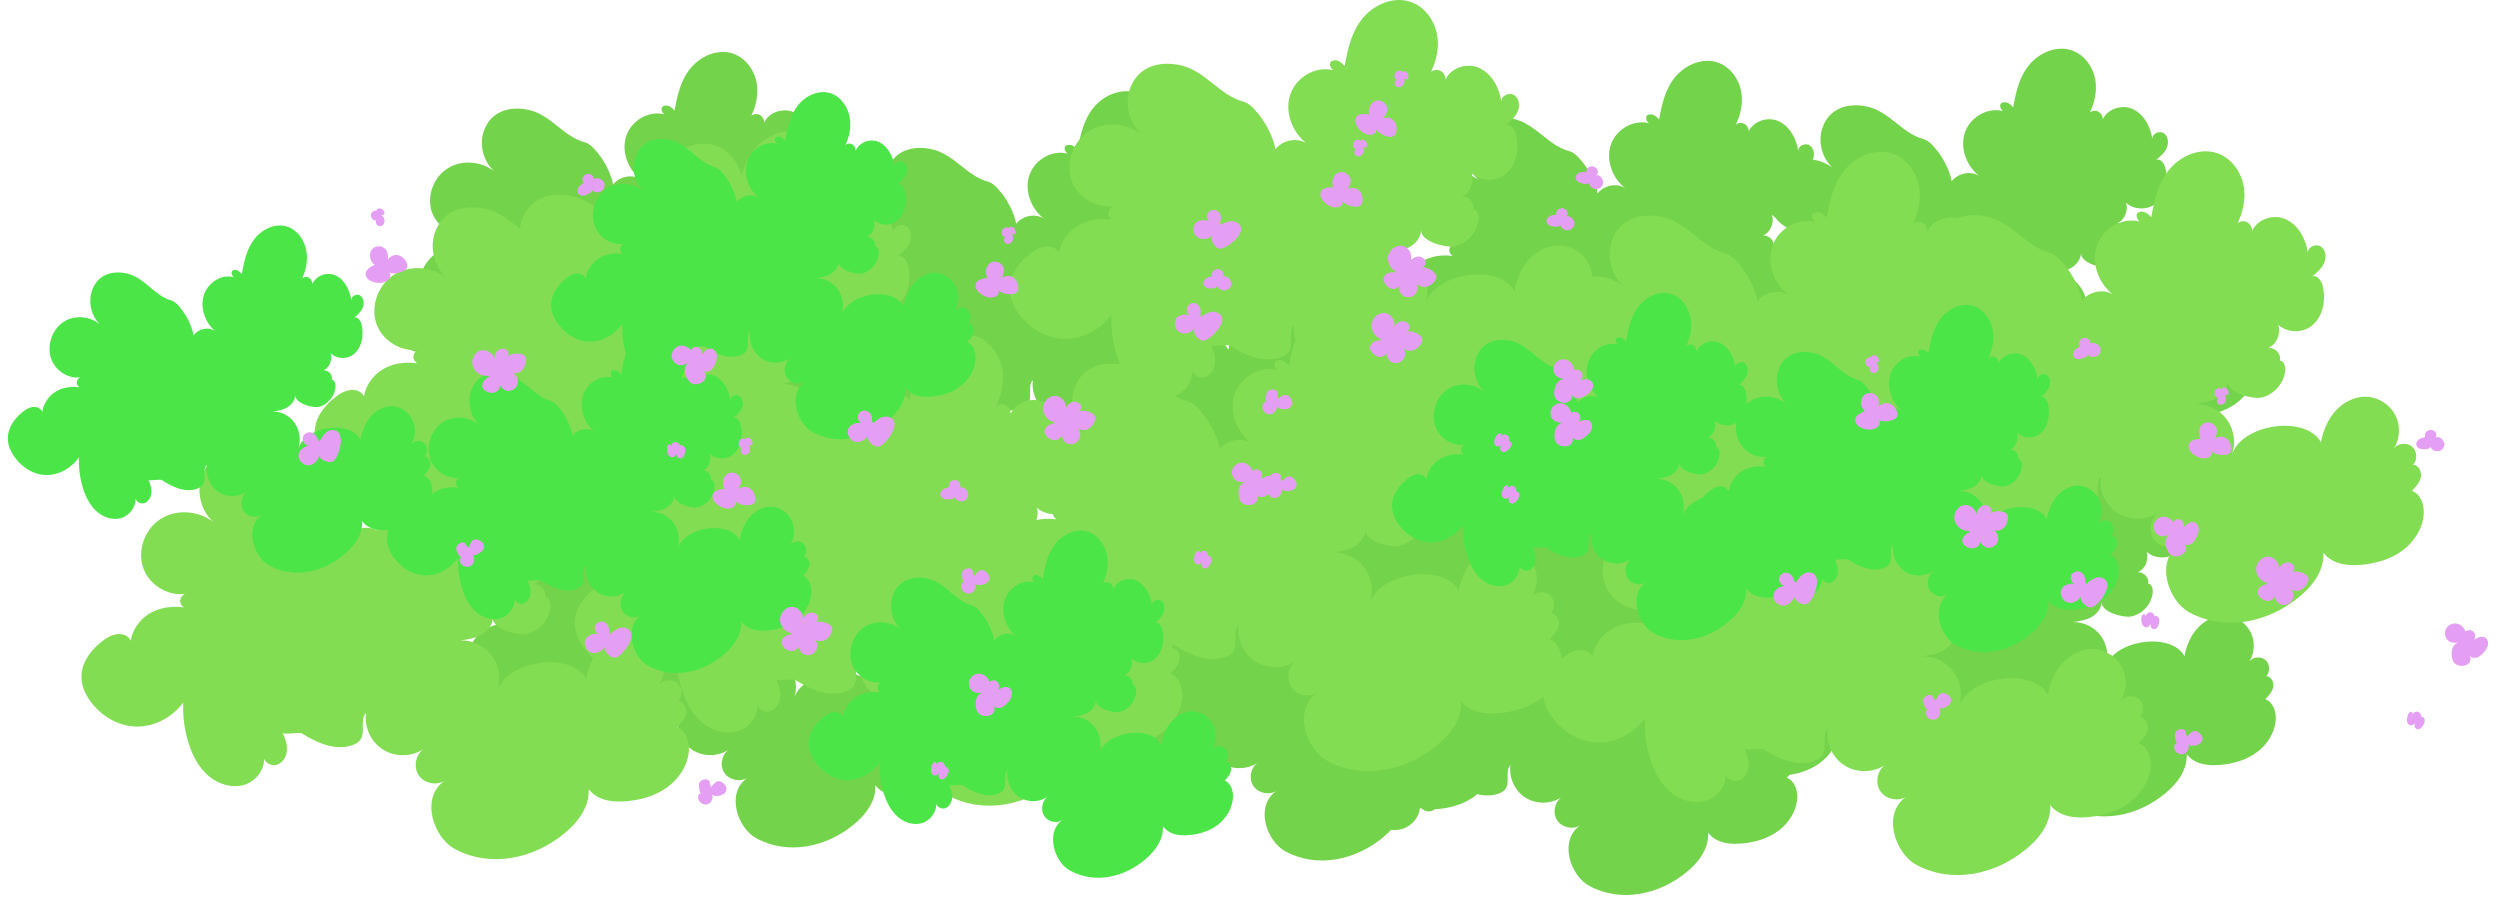<?xml version="1.0" encoding="UTF-8"?>
<svg id="Camada_1" data-name="Camada 1" xmlns="http://www.w3.org/2000/svg" xmlns:xlink="http://www.w3.org/1999/xlink" viewBox="0 0 2866 1034">
  <defs>
    <symbol id="Novo_símbolo" data-name="Novo símbolo" viewBox="0 0 696.519 540.454">
      <path d="M253.53,396.754c16.899,10.491,37.265,19.392,56.202,13.306,4.042-1.299,8.045-3.412,10.358-6.973,5.763-8.874-1.052-22.703,6.211-30.397-2.359,16.202,5.587,33.447,19.435,42.181,13.848,8.734,32.834,8.476,46.439-.633-9.226,6.548-11.781,20.81-5.401,30.154,6.379,9.343,20.591,12.156,30.049,5.949-28.623,18.786-13.788,64.927,11.28,78.415,41.188,22.16,90.797,10.969,125.582-17.903,10.153-8.427,19.345-18.503,24.309-30.728s5.176-26.878-1.767-38.098c-1.482,11.032,5.992,21.854,15.811,27.095s21.466,5.84,32.559,4.914c16.804-1.404,33.65-6.229,47.251-16.196,13.601-9.967,23.616-25.502,24.61-42.335.624-10.565-3.581-22.717-13.538-26.301,4.402-4.543,8.999-9.445,10.25-15.645s-2.525-13.836-8.84-14.204c5.179-5.658,4.648-15.562-1.106-20.634-5.754-5.072-15.647-4.355-20.609,1.494,6.88-11.421,7.287-26.462,1.035-38.238-6.252-11.776-18.939-19.866-32.254-20.565-16.853-.886-32.907,9.67-41.966,23.909-8.399,13.2-13.63,31.976-11.393,47.523-1.348-9.369,5.441-14.035-2.144-23.375-21.66-26.671-87.907-15.181-99.111,17.705,4.497-13.2,2.147-28.533-6.097-39.781s-22.159-18.104-36.101-17.789c8.177-.957,16.519-2.294,23.711-6.302s13.104-11.216,13.429-19.442c-.528,13.344,28.362,20.139,37.374,18.637,14.909-2.484,27.223-16.161,28.548-31.171.423-4.786-1.295-10.909-6.065-11.491,2.212-8.615-8.426-17.384-16.46-13.569,14.958-2.707,21.111-25.375,9.574-35.274,5.934,16.044,29.61,19.839,43.075,9.289,13.465-10.55,16.958-30.249,12.588-46.787-1.516-5.737-6.651-12.477-11.95-9.805,5.446-4.463,11.08-9.167,13.924-15.608s1.914-15.137-3.969-19.005-15.876,1.092-14.549,8.007c-2.309-16.569-11.292-33.418-26.789-39.717s-36.873,2.892-38.666,19.524c3.667-5.751.265-14.623-6.307-16.447s-14.06,4.026-13.881,10.844c9.296-14.839,14.718-32.673,12.101-49.987s-14.248-33.704-30.859-39.243c-19.19-6.4-41.092,2.819-54.153,18.267-13.38,15.825-17.543,35.495-21.205,55.277-2.948-3.301-6.68-6.586-11.102-6.457-8.237.241-6.36,7.969-2.053,11.338-21.146-5.294-43.84,9.044-49.755,29.739-5.823,20.374,3.975,43.438,21.253,55.704-13.155-11.296-37.21-3.787-41.602,12.987,4.963-.392,4.157-8.388,2.751-13.164-4.456-15.135-12.489-29.204-23.258-40.735-3.373-3.611-7.225-7.099-12.008-8.362-27.952-7.385-43.432-35.535-72.82-41.917-24.604-5.343-49.141,2.072-57.747,27.707-6.029,17.957-.343,39.263,13.83,51.83-16.889-13.529-42.452-15.476-60.697-3.84s-27.233,36.385-19.826,56.717c7.407,20.333,31.015,33.577,52.032,28.425-5.14-.552-10.165,4.272-9.823,9.431s5.962,9.276,10.984,8.049c-16.858-3.96-35.672-1.975-49.698,8.18-11.044,7.997-21.006,24.317-17.229,38.143,2.282-6.521-1.584-13.967-8.653-16.18-7.589-2.375-15.862.912-22.309,5.567-21.377,15.436-34.999,38.886-19.965,64.55,11.633,19.858,32.972,34.643,56.321,35.129,30.033.624,58.885-22.256,65.12-51.641-5.691-1.367-9.199,6.043-9.984,11.843-2.643,19.546-.946,39.667,4.933,58.494,4.441,14.223,11.518,28.047,22.826,37.749,11.308,9.702,27.37,14.667,41.571,10.158s24.969-19.832,21.851-34.403c-1.297,7.119,6.968,13.418,14.028,11.832s11.782-8.815,12.492-16.016-1.803-14.324-4.836-20.894c1.409,2.829,21.438-1.64,22.847,1.189Z" style="fill: #82dd52; stroke-width: 0px;"/>
    </symbol>
    <symbol id="Novo_símbolo_1" data-name="Novo símbolo 1" viewBox="0 0 486.525 398.008">
      <path d="M177.093,292.183c11.804,7.726,26.03,14.281,39.258,9.799,2.823-.957,5.62-2.513,7.235-5.135,4.025-6.535-.735-16.719,4.339-22.385-1.648,11.931,3.902,24.631,13.575,31.064,9.673,6.432,22.935,6.242,32.438-.466-6.445,4.822-8.229,15.325-3.773,22.206,4.456,6.88,14.383,8.952,20.989,4.381-19.994,13.835-9.631,47.815,7.88,57.747,28.77,16.319,63.422,8.078,87.72-13.184,7.092-6.206,13.513-13.626,16.98-22.629,3.467-9.003,3.615-19.793-1.234-28.057-1.035,8.124,4.185,16.094,11.044,19.953,6.859,3.86,14.995,4.301,22.743,3.619,11.737-1.034,23.505-4.587,33.005-11.927,9.5-7.34,16.496-18.781,17.19-31.177.436-7.78-2.501-16.729-9.457-19.369,3.075-3.346,6.286-6.955,7.16-11.522s-1.763-10.19-6.175-10.46c3.618-4.166,3.247-11.46-.772-15.195s-10.929-3.207-14.396,1.1c4.805-8.41,5.09-19.488.723-28.16s-13.229-14.63-22.529-15.145c-11.772-.652-22.986,7.121-29.314,17.607-5.867,9.721-9.521,23.548-7.958,34.997-.942-6.9,3.801-10.336-1.497-17.214-15.129-19.642-61.404-11.179-69.23,13.039,3.141-9.721,1.5-21.013-4.259-29.296s-15.478-13.332-25.217-13.1c5.712-.705,11.539-1.689,16.562-4.641s9.153-8.26,9.38-14.318c-.369,9.827,19.811,14.831,26.106,13.725,10.414-1.829,19.015-11.901,19.941-22.955.295-3.525-.905-8.034-4.236-8.463,1.545-6.344-5.885-12.802-11.498-9.993,10.449-1.994,14.746-18.687,6.688-25.977,4.145,11.815,20.683,14.61,30.089,6.841s11.845-22.276,8.792-34.456c-1.059-4.225-4.646-9.188-8.347-7.221,3.804-3.286,7.739-6.751,9.726-11.494s1.337-11.148-2.772-13.996-11.089.804-10.163,5.896c-1.613-12.202-7.888-24.61-18.713-29.249-10.825-4.639-25.756,2.13-27.008,14.378,2.562-4.235.185-10.769-4.406-12.112s-9.821,2.965-9.696,7.986c6.493-10.928,10.281-24.062,8.453-36.812-1.828-12.75-9.952-24.821-21.555-28.9-13.405-4.713-28.703,2.076-37.827,13.452-9.346,11.654-12.254,26.139-14.812,40.708-2.059-2.431-4.666-4.85-7.755-4.755-5.753.177-4.442,5.869-1.434,8.35-14.771-3.899-30.623,6.66-34.754,21.901-4.067,15.004,2.776,31.989,14.846,41.022-9.189-8.319-25.991-2.789-29.06,9.564,3.467-.289,2.904-6.177,1.922-9.694-3.113-11.146-8.724-21.507-16.246-29.998-2.356-2.66-5.047-5.228-8.388-6.158-19.525-5.439-30.337-26.169-50.866-30.869-17.186-3.934-34.325,1.526-40.337,20.404-4.211,13.224-.24,28.915,9.66,38.169-11.797-9.963-29.653-11.397-42.398-2.828-12.744,8.569-19.022,26.795-13.849,41.769,5.174,14.974,21.664,24.727,36.345,20.933-3.591-.407-7.101,3.146-6.861,6.945s4.164,6.831,7.672,5.927c-11.775-2.916-24.918-1.455-34.715,6.024-7.714,5.889-14.673,17.908-12.035,28.09,1.594-4.802-1.107-10.286-6.044-11.915-5.301-1.749-11.079.672-15.583,4.1-14.932,11.368-24.447,28.637-13.946,47.537,8.126,14.624,23.031,25.512,39.341,25.87,20.978.46,41.132-16.39,45.487-38.03-3.975-1.007-6.426,4.45-6.974,8.722-1.846,14.394-.661,29.212,3.446,43.077,3.102,10.474,8.045,20.655,15.944,27.8,7.899,7.145,19.118,10.801,29.038,7.48,9.92-3.321,17.441-14.605,15.263-25.335-.906,5.242,4.867,9.882,9.799,8.714s8.23-6.492,8.726-11.795-1.259-10.549-3.378-15.387c.984,2.083,14.975-1.208,15.959.876Z" style="fill: #4ce548; stroke-width: 0px;"/>
    </symbol>
    <symbol id="Novo_símbolo_2" data-name="Novo símbolo 2" viewBox="0 0 618.525 480.008">
      <path d="M225.14,352.38c15.007,9.318,33.093,17.223,49.909,11.818,3.59-1.154,7.145-3.03,9.198-6.193,5.117-7.882-.935-20.164,5.516-26.997-2.095,14.39,4.961,29.706,17.259,37.464,12.297,7.757,29.157,7.528,41.239-.562-8.193,5.816-10.462,18.483-4.796,26.781,5.665,8.298,18.285,10.796,26.684,5.283-25.418,16.685-12.244,57.666,10.017,69.644,36.576,19.682,80.63,9.742,111.52-15.901,9.016-7.485,17.179-16.433,21.587-27.292,4.408-10.858,4.596-23.871-1.569-33.837-1.316,9.798,5.321,19.409,14.041,24.064,8.72,4.655,19.063,5.187,28.913,4.364,14.922-1.247,29.882-5.532,41.96-14.385,12.078-8.852,20.972-22.65,21.854-37.6.554-9.383-3.18-20.176-12.022-23.359,3.909-4.035,7.991-8.388,9.102-13.896s-2.242-12.289-7.85-12.615c4.599-5.025,4.128-13.821-.982-18.326-5.11-4.505-13.895-3.868-18.301,1.327,6.109-10.143,6.471-23.503.919-33.961-5.552-10.459-16.819-17.644-28.642-18.265-14.966-.787-29.222,8.589-37.267,21.235-7.458,11.724-12.104,28.4-10.117,42.208-1.197-8.321,4.832-12.465-1.904-20.761-19.234-23.688-78.064-13.483-88.013,15.725,3.994-11.724,1.907-25.342-5.414-35.332s-19.677-16.079-32.058-15.799c7.261-.85,14.669-2.037,21.056-5.597,6.386-3.559,11.636-9.961,11.925-17.268-.469,11.852,25.186,17.887,33.189,16.553,13.239-2.206,24.174-14.354,25.351-27.685.375-4.251-1.15-9.689-5.386-10.206,1.964-7.651-7.482-15.44-14.617-12.051,13.283-2.405,18.747-22.537,8.502-31.328,5.27,14.249,26.294,17.62,38.252,8.25,11.957-9.37,15.059-26.865,11.178-41.554-1.346-5.096-5.906-11.081-10.612-8.709,4.836-3.963,9.839-8.142,12.365-13.862s1.7-13.444-3.525-16.879-14.098.97-12.92,7.111c-2.05-14.715-10.027-29.68-23.79-35.275s-32.744,2.569-34.336,17.341c3.257-5.108.235-12.987-5.601-14.607-5.836-1.62-12.486,3.575-12.327,9.631,8.255-13.18,13.07-29.019,10.746-44.396-2.324-15.377-12.652-29.934-27.403-34.854-17.041-5.684-36.491,2.504-48.089,16.224-11.882,14.055-15.579,31.525-18.831,49.094-2.618-2.932-5.932-5.85-9.859-5.735-7.314.214-5.648,7.078-1.823,10.07-18.778-4.702-38.931,8.032-44.184,26.413-5.171,18.095,3.53,38.58,18.873,49.474-11.682-10.033-33.043-3.363-36.944,11.535,4.407-.348,3.692-7.45,2.443-11.692-3.957-13.442-11.09-25.938-20.653-36.179-2.995-3.208-6.416-6.305-10.663-7.427-24.822-6.559-38.568-31.561-64.666-37.229-21.848-4.745-43.638,1.84-51.281,24.608-5.354,15.949-.305,34.872,12.281,46.033-14.998-12.016-37.698-13.745-53.901-3.411-16.202,10.334-24.183,32.315-17.606,50.374,6.577,18.058,27.542,29.821,46.206,25.246-4.565-.491-9.027,3.794-8.723,8.376s5.294,8.239,9.754,7.148c-14.97-3.517-31.678-1.755-44.133,7.265-9.807,7.102-18.654,21.597-15.3,33.877,2.026-5.792-1.407-12.405-7.684-14.37-6.739-2.11-14.085.81-19.811,4.945-18.983,13.71-31.08,34.537-17.729,57.331,10.33,17.637,29.28,30.769,50.014,31.2,26.67.555,52.292-19.767,57.828-45.866-5.054-1.214-8.169,5.367-8.866,10.519-2.347,17.36-.84,35.23,4.381,51.952,3.944,12.632,10.228,24.91,20.27,33.527,10.042,8.617,24.305,13.026,36.916,9.021,12.611-4.005,22.173-17.614,19.404-30.555-1.152,6.323,6.188,11.918,12.457,10.509s10.462-7.829,11.093-14.225c.631-6.396-1.601-12.722-4.295-18.557,1.251,2.513,19.037-1.457,20.289,1.056Z" style="fill: #73d34a; stroke-width: 0px;"/>
    </symbol>
    <symbol id="Novo_símbolo_3" data-name="Novo símbolo 3" viewBox="0 0 489.955 420.615">
      <g>
        <path d="M417.789,56.673c-.718-1.915-.189-4.21,1.137-5.736s3.348-2.305,5.329-2.281c2.201.027,4.448,1.081,5.642,3s1.115,4.699-.43,6.327c1.675-2.097,5.032-1.054,7.007.741,1.691,1.536,3.058,3.603,3.278,5.924.254,2.683-1.141,5.4-3.303,6.895s-4.982,1.811-7.483,1.083c-3.247-.946-6.148-4.197-5.544-7.641,1.226,1.233.597,3.556-.795,4.582s-3.209,1.119-4.916,1.164c-1.97.052-3.983.082-5.857-.548s-3.616-2.051-4.142-4.021c-.646-2.419.721-5.027,2.671-6.513s4.376-2.094,6.731-2.668" style="fill: #e49ff4; stroke-width: 0px;"/>
        <path d="M235.414,223.731c-6.77-1.931-11.938-9.051-11.438-16.318.5-7.267,6.952-13.682,13.97-13.474,7.018.208,13.212,7.416,12.232,14.631,1.183-4.775,5.921-8.313,10.66-7.96,2.716.202,5.483,1.754,6.501,4.374s-.367,6.167-3.035,6.727c5.339-1.464,11.235-.597,15.972,2.349,1.389.864,2.742,1.981,3.312,3.553.602,1.66.224,3.529-.372,5.192-1.585,4.419-4.862,8.327-9.167,9.836s-9.583.214-12.253-3.601c4.503,3.023,6.157,9.841,3.568,14.716s-9.026,7.067-13.894,4.731c-4.868-2.336-7.429-8.845-5.527-14.049,1.026,4.413-2.441,9.085-6.722,10.02s-8.806-1.3-11.602-4.79c-.878-1.096-1.631-2.345-1.904-3.742-.588-3.018,1.24-6.097,3.704-7.812s5.458-2.355,8.367-2.959" style="fill: #e49ff4; stroke-width: 0px;"/>
        <path d="M143.289,396.659c.582-1.657-.475-3.576-1.991-4.373s-3.331-.694-4.986-.296c-1.168.281-2.332.714-3.255,1.509-2.928,2.523-2.286,7.276-1.378,11.111.335,1.415,1.014,3.138,2.417,3.184-1.282-.371-2.702.371-3.43,1.528s-.853,2.631-.642,3.995c.776,5.021,6.44,8.542,11.073,6.884s7-8.054,4.628-12.504c.251,1.391,1.444,2.443,2.746,2.864s2.704.317,4.057.14c2.432-.319,4.911-.895,6.914-2.362s3.437-3.996,3.061-6.51c-.205-1.369-.911-2.603-1.718-3.706-2.005-2.741-5.278-5.033-8.478-4.128-1.149.325-2.162,1.032-3.085,1.811-1.593,1.344-2.991,2.936-4.133,4.708" style="fill: #e49ff4; stroke-width: 0px;"/>
        <path d="M464.469,281.236c-1.212-5.203-5.444-9.615-10.527-10.521-5.084-.905-10.675,2.001-12.702,6.922s.021,11.36,4.632,13.759c3.183,1.656,6.942,1.376,10.489,1.058-3.059.378-5.634,2.809-6.917,5.715s-1.438,6.22-1.153,9.403c.278,3.105,1.049,6.354,3.195,8.537,1.661,1.69,3.97,2.543,6.272,2.893,3.32.506,6.958-.035,9.504-2.302s3.553-6.526,1.618-9.371c1.852,2.597,5.511,3.225,8.476,2.238s5.355-3.263,7.466-5.638c2.078-2.337,4.039-4.934,4.821-8.008s.127-6.728-2.286-8.688c-3.802-3.087-9.296-.653-13.484,1.84,2.017-2.809,1.474-7.237-1.156-9.432s-6.915-1.796-9.126.851" style="fill: #e49ff4; stroke-width: 0px;"/>
        <path d="M27.8,222.24c.685-4.089-1.23-8.621-4.786-10.52-3.556-1.9-8.483-.683-10.535,2.878s-.493,8.921,3.245,10.395c-5.362-.396-11.508.801-14.397,5.505-3.363,5.474.048,13.643,5.961,15.764s12.848-1.234,16.048-6.812c-1.19,3.144.883,6.6,3.266,8.901,2.554,2.466,6.034,4.472,9.415,3.58,1.561-.412,2.918-1.4,4.174-2.446,4.911-4.09,8.885-9.384,11.505-15.326,1.607-3.645,2.68-8.001.925-11.572-2.07-4.212-7.461-5.659-11.885-4.527s-8.101,4.224-11.618,7.23" style="fill: #e49ff4; stroke-width: 0px;"/>
        <path d="M160.446,58.828c-3.591-5.403-2.324-13.844,3.027-17.344s13.704-.5,15.301,5.851c.95,3.778-.337,7.752-1.858,11.324,3.857-3.027,9.67-3.001,13.501.061,2.752,2.2,4.382,5.669,4.971,9.221.408,2.457.277,5.226-1.306,7.102-1.743,2.065-4.68,2.43-7.325,2.415-5.198-.03-10.73-1.164-14.438-4.944,1.1,1.162,1.183,3.094.482,4.552s-2.043,2.487-3.474,3.155c-5.375,2.508-11.789.384-16.635-3.095-2.091-1.501-4.066-3.308-5.217-5.66s-1.345-5.339.024-7.563c.928-1.507,2.452-2.513,4.027-3.239,2.464-1.136,5.172-1.7,7.867-1.639" style="fill: #e49ff4; stroke-width: 0px;"/>
        <path d="M186.147,3.109c-1.938-3.058-7.065-2.93-8.859.221-.571,1.004-.818,2.183-.83,3.348-.015,1.396.331,2.859,1.259,3.869s2.525,1.422,3.671.69c-2.861,1.092-3.144,5.859-.673,7.712s6.317.659,7.898-2.047,1.116-6.342-.592-8.963c1.07.699,2.464,1.402,3.514.671.645-.449.902-1.307.959-2.111.217-3.056-2.14-6.069-5.066-6.478-1.252-.175-2.951.703-2.536,1.941" style="fill: #e49ff4; stroke-width: 0px;"/>
        <path d="M402.886,371.746c-1.74-.118-3.506.861-4.381,2.426-.431.771-.65,1.646-.86,2.51-.465,1.908-.915,3.875-.662,5.826s1.369,3.906,3.163,4.544c2.492.887,5.047-.964,7.079-2.703-1.249.963-1.87,2.726-1.514,4.299s1.668,2.864,3.2,3.149c2.964.552,5.432-2.328,6.88-5.068.947-1.793,1.775-3.805,1.461-5.823s-2.217-3.878-4.125-3.368c.348-2.512-1.327-5.157-3.688-5.82s-5.094.741-6.015,3.092" style="fill: #e49ff4; stroke-width: 0px;"/>
      </g>
    </symbol>
  </defs>
  <use width="618.525" height="480.008" transform="translate(432.25 59.583)" xlink:href="#Novo_símbolo_2"/>
  <use width="618.525" height="480.008" transform="translate(487.073 491.495)" xlink:href="#Novo_símbolo_2"/>
  <use width="618.525" height="480.008" transform="translate(894.356 104.611)" xlink:href="#Novo_símbolo_2"/>
  <use width="618.525" height="480.008" transform="translate(1093.508 506.474)" xlink:href="#Novo_símbolo_2"/>
  <use width="618.525" height="480.008" transform="translate(1560.948 69.753)" xlink:href="#Novo_símbolo_2"/>
  <use width="618.525" height="480.008" transform="translate(1990.43 455.898)" xlink:href="#Novo_símbolo_2"/>
  <use width="618.525" height="480.008" transform="translate(1441.847 546)" xlink:href="#Novo_símbolo_2"/>
  <use width="618.525" height="480.008" transform="translate(1489.605 468.151)" xlink:href="#Novo_símbolo_2"/>
  <use width="618.525" height="480.008" transform="translate(1966.843 55.813)" xlink:href="#Novo_símbolo_2"/>
  <use width="696.519" height="540.454" transform="translate(1710.02 173.993)" xlink:href="#Novo_símbolo"/>
  <use width="696.519" height="540.454" transform="translate(1093.678 343.583)" xlink:href="#Novo_símbolo"/>
  <use width="696.519" height="540.454" transform="translate(1157.448)" xlink:href="#Novo_símbolo"/>
  <use width="696.519" height="540.454" transform="translate(658.868 383.171)" xlink:href="#Novo_símbolo"/>
  <use width="696.519" height="540.454" transform="translate(460.413 150.16)" xlink:href="#Novo_símbolo"/>
  <use width="696.519" height="540.454" transform="translate(360.693 164.585)" xlink:href="#Novo_símbolo"/>
  <use width="696.519" height="540.454" transform="translate(93.331 444.492)" xlink:href="#Novo_símbolo"/>
  <use width="696.519" height="540.454" transform="translate(1768.945 462.726)" xlink:href="#Novo_símbolo"/>
  <use width="696.519" height="540.454" transform="translate(2082.095 173.464)" xlink:href="#Novo_símbolo"/>
  <use width="486.525" height="398.008" transform="translate(1942.313 349.553)" xlink:href="#Novo_símbolo_1"/>
  <use width="486.525" height="398.008" transform="translate(443.629 373.579)" xlink:href="#Novo_símbolo_1"/>
  <use width="486.525" height="398.008" transform="translate(631.858 105.568)" xlink:href="#Novo_símbolo_1"/>
  <use width="486.525" height="398.008" transform="translate(1595.799 335.761)" xlink:href="#Novo_símbolo_1"/>
  <use width="486.525" height="398.008" transform="translate(926.976 608.269)" xlink:href="#Novo_símbolo_1"/>
  <use width="486.525" height="398.008" transform="translate(9 258.501)" xlink:href="#Novo_símbolo_1"/>
  <use width="489.955" height="420.615" transform="translate(258.617 306.114) rotate(-20.972)" xlink:href="#Novo_símbolo_3"/>
  <use width="489.955" height="420.615" transform="translate(670.307 501.745)" xlink:href="#Novo_símbolo_3"/>
  <use width="489.955" height="420.615" transform="translate(1430.353 32.512) rotate(15.239)" xlink:href="#Novo_símbolo_3"/>
  <use width="489.955" height="420.615" transform="translate(1377.063 135.985) rotate(7.387)" xlink:href="#Novo_símbolo_3"/>
  <use width="489.955" height="420.615" transform="translate(1967.491 459.944) rotate(-16.293)" xlink:href="#Novo_símbolo_3"/>
  <use width="489.955" height="420.615" transform="translate(971.806 259.879)" xlink:href="#Novo_símbolo_3"/>
  <use width="489.955" height="420.615" transform="translate(2362.428 444.19)" xlink:href="#Novo_símbolo_3"/>
</svg>
